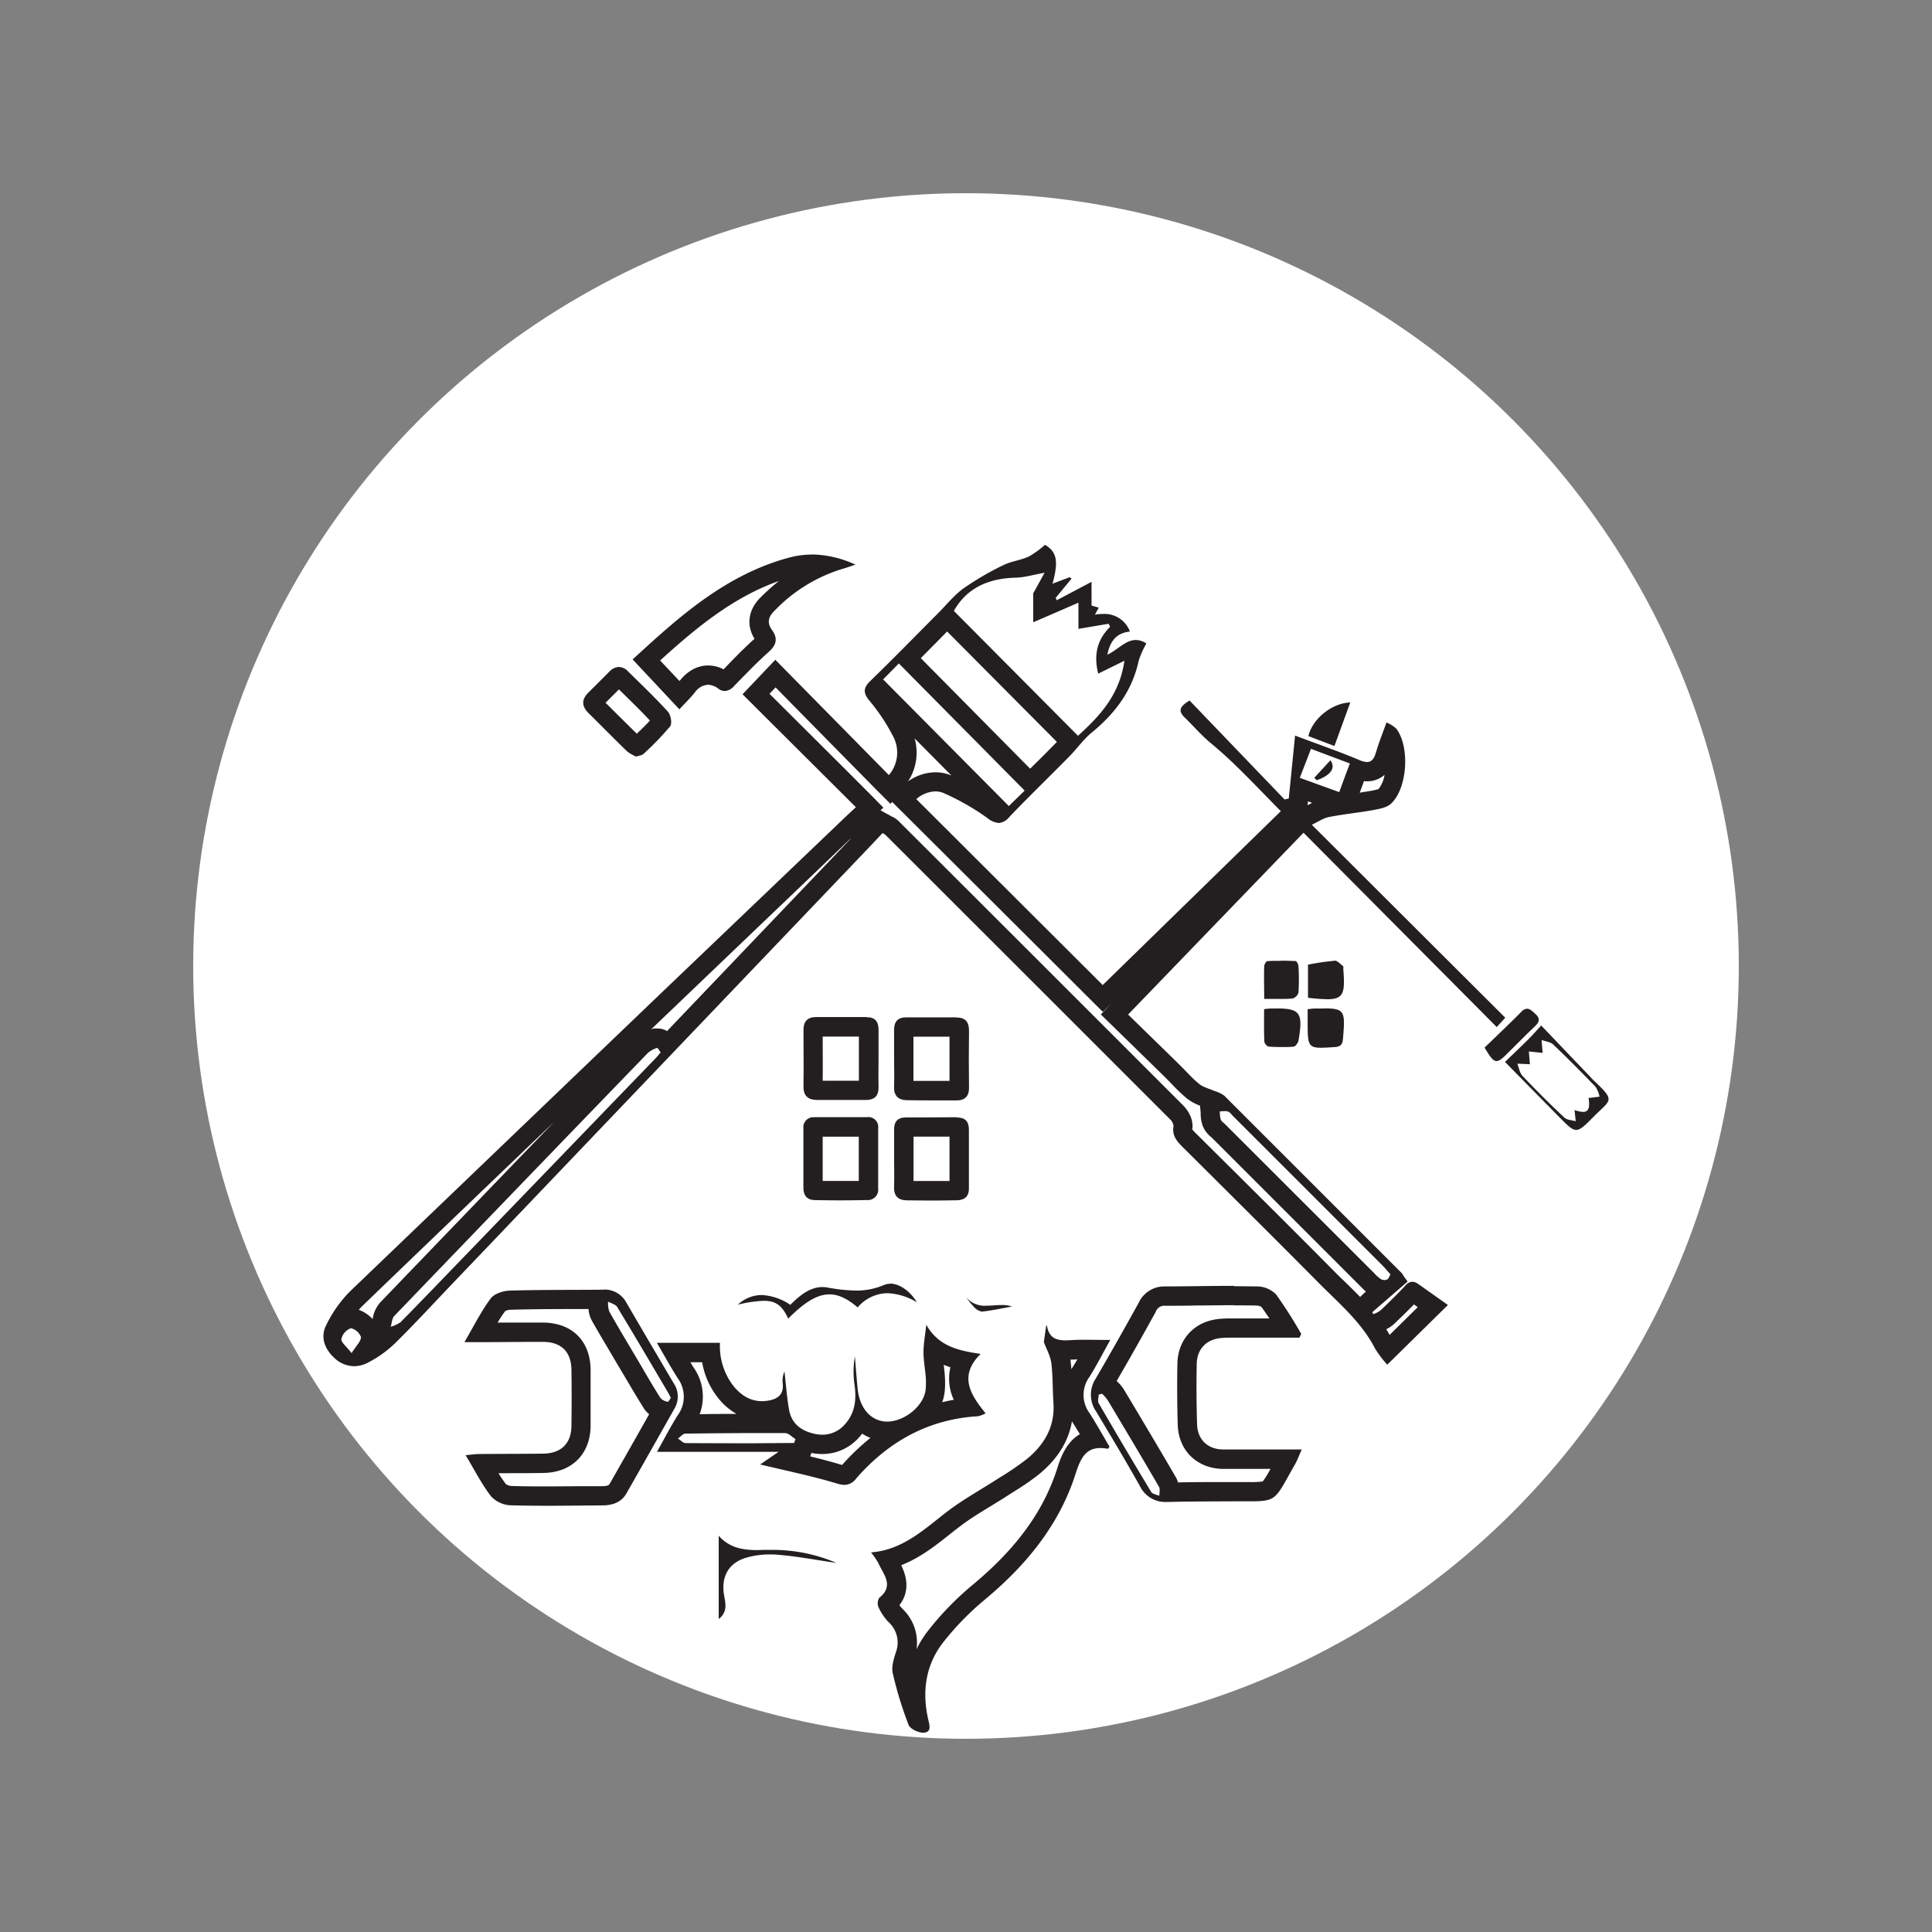 <svg id="Layer_1" data-name="Layer 1" xmlns="http://www.w3.org/2000/svg" viewBox="0 0 500 500"><rect x="0" y="0" width="500" height="500" fill="#808080" stroke="none"/><defs><style>.cls-1{fill:#fff;}.cls-2{fill:#231f20;}</style></defs><circle class="cls-1" cx="250" cy="250" r="200"/><path class="cls-2" d="M245.13,163.44,273.52,192c-.13.14-.25.27-.38.39-1.94,2-3.94,4-5.88,5.89l-.66.66L255.19,187.4,238.3,170.33l2.89-2.92q2-2,3.94-4m-44.42,14.48,5.35,5.44,20.41,20.72,4,4,.41-.52,2.79,2.77,37.13,37,11.11,11.09,3.5,3.48,2.25-2.2-2.77,2.87,3.56,3.47,3.78,3.69,9.34,9.13,1.6,1.63a44.5,44.5,0,0,0,4,3.82,12.37,12.37,0,0,0,3.39,1.86l.17,1.8c0,.12,0,.24,0,.36a9.08,9.08,0,0,0,.54,3.09,7.14,7.14,0,0,0,2.21,2.92l.11.09,1,1,37.59,37.59.26.26c.29.3.64.66,1.05,1L352,335.64c-1.38-1.42-2.78-2.79-4.17-4.15-1-.93-2-1.9-2.89-2.84-9.65-9.73-19.52-19.55-29.06-29l-6.32-6.28a10.2,10.2,0,0,1-1-1.07c.48-3.1-1.69-5.55-2.37-6.23-24.29-24.3-49-49-72.92-72.86l-.69-.69a5.62,5.62,0,0,0-1.47-1.05l-.37-.19-2.86-1.57.74-.69L225,205.34,218.67,199l-19.52-19.44,1.56-1.65m36,13.19,1.28,1.3,8.24,8.3a10.61,10.61,0,0,0-4.13-.83,12.32,12.32,0,0,0-7.1,2.36,13.61,13.61,0,0,0,1.71-11.13m121.61,9.45a7.87,7.87,0,0,1-1.57,3.66,15,15,0,0,1-2.11.49h-.05c-.89.16-1.78.3-2.69.44l1-2.71.1-.28a7.31,7.31,0,0,0,.8.05,6.75,6.75,0,0,0,4.51-1.66m-19.8,6.84,1.07.39-.93.49-.24.13.1-1m-118.43,9.75-47.45,49.7a4.85,4.85,0,0,0-2.51-.67h-1l-.64.25,6.49-6.2q16.8-16.08,33.61-32.13l11.47-11m-76.9,73.52c-16.2,16.78-30.74,31.88-44.71,46.42a8.22,8.22,0,0,0-2,4.36v0a9,9,0,0,0-3.59-2.41c.36-.41.72-.8,1.09-1.15,16.32-15.74,32.89-31.62,49.23-47.26m222.74,47,1,.73-7.28,7.17q-.42-.75-.87-1.47a7.75,7.75,0,0,0,2-1.34c1.76-1.68,3.49-3.34,5.18-5.09M270.44,141a23.71,23.71,0,0,1-4.13,3c-2.12,1-4.57,1.23-6.65,2.26a75.65,75.65,0,0,0-10.29,6c-2.48,1.79-4.45,4.3-6.64,6.49-5.81,5.83-11.56,11.73-17.47,17.46-1.9,1.85-1.9,3.13-.22,5.17a49.31,49.31,0,0,1,6,9,8.94,8.94,0,0,1-1,10.21l-29.39-29.84-8.48,8.93,29.33,29.22-2.15,2q-23.91,22.86-47.82,45.7Q131,295.44,90.46,334.33a32.49,32.49,0,0,0-6,8.54c-1.61,3.1-.51,6.13,2,8.5a7.56,7.56,0,0,0,5.18,2.2,7.71,7.71,0,0,0,3.53-.9,29.19,29.19,0,0,0,7.1-5.07c5.16-5.08,10.07-10.43,15.08-15.67L224.77,219.45c1.25-1.31,2.49-2.64,3.62-3.84a4.49,4.49,0,0,1,.7.39q36.82,36.76,73.61,73.56a2.82,2.82,0,0,1,1,1.94c-.41,2.39.88,3.86,2.38,5.36,11.8,11.75,23.63,23.48,35.36,35.31,5.21,5.25,10.94,10.06,14.42,16.83a28.94,28.94,0,0,0,3.16,4.18l15.7-15.45c-2.58-1.82-5.12-3.63-7.67-5.42a2.74,2.74,0,0,0-1.55-.59,2.43,2.43,0,0,0-1.76.95c-2.06,2.23-4.25,4.34-6.44,6.44a7.82,7.82,0,0,1-1.86,1l-.31-.5,9.17-7.95-1.06-1.45a3.83,3.83,0,0,0-.46-.72q-23-23-45.94-45.93a8.62,8.62,0,0,0-2.57-1.23c-1.33-.6-2.86-.93-3.94-1.82-1.89-1.53-3.5-3.42-5.25-5.13-4.32-4.23-8.65-8.45-13.13-12.82l45.4-47.05,50,50.29,2.21-2.41L339.5,213.45c1.62-.76,2.95-1.71,4.41-2,3.82-.75,7.71-1.12,11.54-1.82,1.59-.29,3.47-.63,4.56-1.65,4.27-4,4.91-14.83,1.31-19.45a9.26,9.26,0,0,0-2.5-1.56c-1,2.81-2,5.26-2.73,7.77-.49,1.66-1.14,2.47-2.31,2.47a5.22,5.22,0,0,1-1.95-.5c-5.29-2.23-10.72-4.1-16.67-6.34-.56,5.68-1.09,11-1.63,16.29l-1.09.24-24.58-25.6c-2.36,1.43-3.16,2.55-1.27,4.38,2.31,2.23,4.33,4.65,6.89,6.75,6.38,5.27,12,11.49,18,17.5l-46.1,45c-16.16-16.13-32.16-32.08-48.24-48.12a7.88,7.88,0,0,1,4.89-2,5.61,5.61,0,0,1,2.37.52,63.13,63.13,0,0,1,11.07,6.33,5.45,5.45,0,0,0,3,1.33,3.86,3.86,0,0,0,2.7-1.51c5.07-5.32,10.37-10.42,15.52-15.66,2-2,3.67-4.46,5.87-6.25,6-4.93,10.46-10.77,12.12-18.54a23.17,23.17,0,0,1,2-4.49,4.92,4.92,0,0,0-2.73-.91c-2.66,0-4.77,2.61-7.37,3.81.7-3.38,2.2-5.6,5.84-6a7,7,0,0,0-6.92-4.55,13.53,13.53,0,0,0-2.14.18l1-1.81-1.87-.55v-6.13l-9,4.76-.29-.6,4.12-5-.5-.36-4.43,1.68c1.65-6,1.05-8.3-2-10.1ZM279,190.44,246.86,158.1c3.39-6,9-8.42,16-8.6,2.31-.06,4.61-.76,7.47-1.27-.94,1.72-2,3.64-2.94,5.34v7.48c3.87-1.67,7.47-3.23,11.71-5.08v6.78l7.81-1.32.39.79c-3.51,3.45-4.25,7.5-3.08,12.12L291,171c-1.3,9-6.46,14.35-12,19.41ZM261.08,208.6l-32.53-32.77,4.07-4.13,32.56,32.91-4.1,4ZM346.59,205l-10.2-3.7,2.89-7.5,10.07,3.79c-1,2.59-1.81,4.83-2.76,7.41ZM101.11,343.41c.3-1,.32-2.2.94-2.85q32.78-34.11,65.66-68.1a6.81,6.81,0,0,1,2.38-1.27h0c.13,0,.53.69.89,1.17-.64.75-1.18,1.43-1.78,2l-47.53,49.25c-6,6.2-11.94,12.42-18,18.57a8.45,8.45,0,0,1-2.59,1.19Zm257.05-12.16a1.54,1.54,0,0,1-.7-.15,8.49,8.49,0,0,1-1.75-1.54L317.11,291c-.41-.41-1-.77-1.19-1.27a8.05,8.05,0,0,1-.23-2.1c.43,0,.89-.07,1.33-.07a2.76,2.76,0,0,1,.77.1c.51.16.89.74,1.3,1.16q19.31,19.29,38.6,38.59c.74.74,1.41,1.56,2.16,2.4-.33.56-.48,1.15-.83,1.3a2.17,2.17,0,0,1-.86.18ZM91,350.19c-1.34-1.74-2.76-2.79-2.65-3.65a3.88,3.88,0,0,1,2.42-2.78h.11A3.65,3.65,0,0,1,93.41,346c.07,1.08-1.21,2.24-2.4,4.16Z"/><path class="cls-2" d="M278.84,351.77c-.38.66-.77,1.3-1.16,1.93-.14.22-.28.44-.4.66-.06-.73-.13-1.47-.22-2.22a2.7,2.7,0,0,0,0-.28l.64,0,1.18-.05m-1.44,16.07c.11.18.22.37.34.55.57.89,1.13,1.81,1.68,2.73-3.73,2.21-5.1,6.52-5.8,8.71-3.54,11.17-10.52,20.81-22,30.34a77.13,77.13,0,0,0-11.54,11.9,26.94,26.94,0,0,0-2.93,4.71,12,12,0,0,0-3.64-10.46,7,7,0,0,1-.78-.95c3-3.88,1.62-7.93.46-10.34,4.86-1.9,8.8-5,12.4-7.86.92-.73,1.79-1.41,2.67-2.08,2.58-2,5.38-3.67,8.34-5.49,1.52-.93,3.09-1.9,4.64-2.9l1.57-1a60.51,60.51,0,0,0,6.15-4.29c4.71-3.88,7.53-8.43,8.41-13.57m-6.66-24.78s0,0,0,0c-.19,1.36-.4,2.79-.6,4.22.69,1.87,1.7,3.61,1.93,5.45.42,3.39.32,6.84.55,10.25.42,6.14-2.31,10.81-6.84,14.54a77.32,77.32,0,0,1-7.26,4.95c-4.43,2.88-9.09,5.42-13.28,8.6-6,4.58-11.51,10-19.83,10.65a19.61,19.61,0,0,1,1.89,2.75c1.29,2.94,4.2,5.85.24,9a2.71,2.71,0,0,0-.18,2.48,13.89,13.89,0,0,0,2.6,3.82,7.13,7.13,0,0,1,1.89,7.77c-.55,1.74-1.2,3.76-.82,5.42a96.27,96.27,0,0,0,4.11,13.42c.4,1,2.44,2,3.76,2h.18c2.08-.16,1.45-2,1.12-3.49-1.62-7.16-.67-14,3.83-19.82A73.21,73.21,0,0,1,254.85,414c10.69-8.9,19.3-19.31,23.54-32.67,1.27-4,2.67-6.58,6.37-6.58a10.08,10.08,0,0,1,1.95.2h0c.08,0,.21-.27.43-.54-1.7-2.88-3.35-5.87-5.2-8.74a7.92,7.92,0,0,1,0-9.32c1.89-3,3.5-6.18,5.4-9.57-2.23,0-4.27-.05-6.23-.05-1.26,0-2.48,0-3.7.09-.54,0-1.07.06-1.58.06-2.37,0-4.33-.55-4.88-3.73,0-.06-.14-.1-.18-.1Z"/><path class="cls-2" d="M152.31,338.77a7.25,7.25,0,0,0,.89,3.06c1.93,3.43,4,6.84,5.93,10.15l1.67,2.81c.4.67.8,1.35,1.19,2,1.48,2.5,3,5.1,4.61,7.63A6.1,6.1,0,0,0,168,366c-3.42,6.08-6.9,12.18-10.21,18-.12.23-.34.61-1.94.62l-3.63,0c-3.39,0-6.89.06-10.32.06-3.61,0-6.77,0-9.67-.12a3,3,0,0,1-1.3-.47c-.67-.89-1.31-1.83-1.93-2.83h2.59c2.95,0,6,0,9-.06,7.4-.08,12.22-4.89,12.26-12.26,0-5.63,0-10.23,0-14.49-.1-7.47-4.83-12.13-12.35-12.17h-2.56c-2.87,0-5.73,0-8.6,0h-.56c.64-1.07,1.28-2.06,2-3a3.7,3.7,0,0,1,1.24-.31c5.47-.17,11.06-.18,16.47-.2h3.93m3.92-5h-.08c-8.13.08-16.27,0-24.39.24-1.69.06-4,.82-4.9,2.06-2.42,3.24-4.24,6.93-6.78,11.28h4.16c4.54,0,9.09-.07,13.63-.07h2.53c4.74,0,7.31,2.55,7.38,7.23s.06,9.6,0,14.4c0,4.62-2.65,7.24-7.32,7.29-5.48.07-11,.05-16.45.1-1,0-2,.16-3.62.3,2.36,3.92,4.17,7.52,6.59,10.65a7.32,7.32,0,0,0,5,2.32c3.27.09,6.54.12,9.81.12,4.66,0,9.33-.06,14-.1,2.55,0,4.88-.73,6.25-3.14q6.26-11,12.45-22a6.09,6.09,0,0,0-.23-6.43q-6.12-10.36-12.19-20.76a6.42,6.42,0,0,0-5.9-3.53Zm16.47,29h0a3.24,3.24,0,0,1-1.86-.93c-2-3.13-3.83-6.34-5.72-9.54-2.53-4.28-5.1-8.54-7.55-12.87a7,7,0,0,1-.31-2.57c.8.45,1.93.69,2.35,1.37,4.4,7.25,8.7,14.57,13,21.87.3.5.55,1,.9,1.69-.27.34-.62,1-.81,1Z"/><path class="cls-2" d="M319.36,337.83c2.15,0,4.08,0,5.91.05a3.23,3.23,0,0,1,1.17.33c.73,1,1.41,2,2.07,3h-9.3c-1.21,0-2.2,0-3.11.08-6.69.39-11.27,5.07-11.39,11.65-.1,5.28-.07,10.6.09,15.82.2,6.65,5,11.33,11.76,11.39,2.68,0,5.37,0,8.1,0h4.14a24.87,24.87,0,0,1-2,3.25,23.86,23.86,0,0,1-3.49.16h-4.18l-3.49,0c-3.53,0-7.15,0-10.77.09a5.86,5.86,0,0,0-.6-1.41c-4.52-7.77-9.24-15.68-13.32-22.49a10.41,10.41,0,0,0-1.68-2.08,3.57,3.57,0,0,1-.27-.28c3.27-5.62,6.58-11.49,10.1-17.88a2.34,2.34,0,0,1,2.48-1.58c2.69,0,5.38,0,8.06-.07,3.2,0,6.5-.08,9.73-.08h0m0-5c-5.94,0-11.87.13-17.81.15a7.27,7.27,0,0,0-6.84,4.17q-5.46,9.92-11.15,19.68a7.64,7.64,0,0,0,.12,8.54c3.84,6.37,7.65,12.76,11.3,19.24a7.27,7.27,0,0,0,6.85,4.15h.27c5.69-.14,11.37-.14,17-.17h4.15c7.34,0,6.69-.45,11.86-9.53.63-1.1,1.06-2.31,1.77-3.89H324.66c-2.72,0-5.39,0-8.06,0-4,0-6.68-2.51-6.8-6.54-.16-5.19-.18-10.39-.09-15.58.08-4,2.63-6.51,6.68-6.75.94-.06,1.88-.07,2.82-.07l3.25,0h13.82l.49-.94A114.65,114.65,0,0,0,330.25,335a7,7,0,0,0-4.89-2.08c-2,0-4-.05-6-.05ZM300,387.11c-.71-.32-1.74-.44-2.07-1q-6.9-11.42-13.59-22.95c-.33-.57,0-1.49,0-2.26l.89-.19a11.06,11.06,0,0,1,1.43,1.64c4.46,7.46,8.92,14.92,13.29,22.43.34.59.07,1.53.09,2.31Z"/><path class="cls-2" d="M181.72,352.57a20.32,20.32,0,0,0,4.23,9.35,16.33,16.33,0,0,0,4.66,4c-3,0-6.19,0-9.54.08a13,13,0,0,0-1.51-12c-.31-.47-.61-1-.91-1.45h3.07m62.55.68c.57.23,1.13.44,1.69.63a12.93,12.93,0,0,0,.88,8.4c-1,.18-2,.39-3,.63a11.65,11.65,0,0,0,.67-3,24.63,24.63,0,0,0,0-4c-.07-.91-.17-1.78-.27-2.62v-.05m-21.13,17.81a12.9,12.9,0,0,0,2.16,1.1,58.8,58.8,0,0,0-7.33,7l-.26-.07c-2.66-.8-5.35-1.5-8-2.15l.31-.89a15.1,15.1,0,0,0,2.8.28,12.65,12.65,0,0,0,9.77-4.58c.2-.23.4-.47.58-.71m16.58-28.14c-.3,2.69-.7,4.82-.72,6.94s.4,4.28.57,6.43a20.49,20.49,0,0,1,0,3.23c-.38,4.37-5.51,8.44-10,8.44a6.88,6.88,0,0,1-1.64-.2c-3.36-.86-5.59-4-6-8.53-.26-2.71-.46-5.42-.68-8.13a22.74,22.74,0,0,0-.08,7.45c.49,3.64.14,7.07-2.36,9.94a7.72,7.72,0,0,1-6,2.86,9.85,9.85,0,0,1-2.51-.35c-3.2-.83-5.49-2.73-6.08-6.06s-.82-6.62-1.2-9.94a6.07,6.07,0,0,0-.47,2.95c.4,3.09-1.36,4.24-4,4.62a10.92,10.92,0,0,1-1.37.1c-3,0-5.39-1.51-7.34-3.9a16.77,16.77,0,0,1-3.51-11.2H170c1.93,3.3,3.56,6.29,5.4,9.16a8.12,8.12,0,0,1,0,9.58c-1.85,2.91-3.42,6-5.37,9.47h31.48l-4.78,3.27c6.57,1.59,13.17,2.93,19.59,4.85a8.35,8.35,0,0,0,2.29.44,3.88,3.88,0,0,0,3-1.7c8.33-9.51,18.67-15.32,31.53-16.07a8.08,8.08,0,0,0,1.93-.75c-4-4.92-7-9.72-1.28-15.38-5.62-.84-10.81-1.86-14.05-7.52Zm-45.19,30.65q-8.55,0-17.09-.05c-.66,0-1.32-.77-2-1.17.65-.45,1.29-1.27,1.95-1.28,5.92-.08,11.85-.14,17.78-.14q4,0,8,0c.9,0,1.8,1,2.7,1.56l-.35,1Z"/><path class="cls-2" d="M201.59,150.35a58.09,58.09,0,0,0-4.77,4.27c-3.18,3.17-3.74,7.12-1.56,10.69-2.84,2.57-5.47,5.27-8,7.91a8.84,8.84,0,0,0-4-1c-1.87,0-4.65.66-7.24,3.82l-.18.2-5-5.31c9.16-8.31,18.82-16.37,30.77-20.58m8.5-6.83a22.57,22.57,0,0,0-5.93.8c-16.62,4.48-28.8,15.64-40.45,26.34l12.09,12.91c1.37-1.48,2.78-2.85,4-4.36a4.52,4.52,0,0,1,3.38-2,4.68,4.68,0,0,1,2.69,1,2.82,2.82,0,0,0,1.69.63,3.48,3.48,0,0,0,2.42-1.31c2.92-3,5.85-6.06,9-8.87,2-1.79,2.32-3.51.8-5.61-1.33-1.85-1-3.37.58-4.92a40.81,40.81,0,0,1,17.8-10.95c.86-.24,1.71-.55,3.21-1.05a27.78,27.78,0,0,0-11.28-2.64Z"/><path class="cls-2" d="M245.73,294.16c0,3.86,0,7.66,0,11.48-1.62,0-3.3,0-5,0l-4.31,0c0-1,0-2,0-3v-5.32c0-1,0-2.09,0-3.16h3.12l6.19,0m-9.37,13.28h0m11.22-18.3h-.1q-4,0-7.94.05l-5,0h-.06c-2.22,0-3.12,1.12-3.09,3.25,0,2.35,0,4.7,0,7.05h0c0,2.55.09,5.1,0,7.64-.11,2.39,1.08,3.49,3.28,3.52,2,0,4,.05,6.07.05q3.43,0,6.85-.07c1.84,0,3.18-.84,3.16-3,0-5.09,0-10.18,0-15.27,0-2.19-1-3.16-3.16-3.16Z"/><path class="cls-2" d="M212.91,294.17h9.34c0,2.1,0,4.21,0,6.31v5.14c-1.66,0-3.33,0-5,0l-4.34,0c0-.31,0-.62,0-.92h0v-7.3c0-1.08,0-2.16,0-3.25m-2.09-5a2.6,2.6,0,0,0-2.9,2.91c0,2.54,0,5.09,0,7.64h0c0,2.54,0,5.09,0,7.64,0,2.05.94,3.21,2.92,3.24q3.21.07,6.44.07,3.52,0,7.07-.08a2.69,2.69,0,0,0,2.92-3c0-5.19,0-10.38,0-15.57a2.56,2.56,0,0,0-2.89-2.88H210.82Z"/><path class="cls-2" d="M212.9,268.26h9.38c0,.94,0,1.88,0,2.82v3.06c0,.68,0,1.35,0,2,0,1.16,0,2.35,0,3.55h-9.37c.06-3.84,0-7.7,0-11.47m-1.67,11.45h0m13-16.46h-.07l-5.38,0-7.54,0h0c-2.32,0-3.33,1.16-3.31,3.46,0,4.79.08,9.59,0,14.38-.06,2.54,1.17,3.6,3.51,3.62,1.82,0,3.64,0,5.46,0,2.39,0,4.77,0,7.16,0s3.37-1.18,3.3-3.51,0-4.69,0-7c0-2.55,0-5.09,0-7.63,0-2.09-.83-3.28-3.07-3.28Z"/><path class="cls-2" d="M236.38,266.38h0m9.35,1.88c0,3.83,0,7.68,0,11.48h-3.41c-1.88,0-3.82,0-5.92,0,0-1.19,0-2.36,0-3.5,0-.69,0-1.37,0-2.06v-5.89h9.35m1.79-5h-.05l-7.12,0c-1.93,0-3.87,0-5.8,0h-.05c-2.21,0-3.14,1.14-3.13,3.27,0,2.54,0,5.09,0,7.63,0,2.35.09,4.71,0,7.05s1.09,3.46,3.3,3.49q3.83.06,7.66.06c1.75,0,3.51,0,5.26,0,2.07,0,3.21-1.06,3.17-3.32q-.1-7.33,0-14.68c0-2.32-.91-3.46-3.23-3.46Z"/><path class="cls-2" d="M160.2,178.44l1.33,1.3c2.33,2.29,4.55,4.46,6.67,6.73-1,1.14-2.19,2.26-3.4,3.41-1.66-1.63-3.33-3.3-5-4.93-1-1-2-2-3.08-3.08,1-1,1.92-1.91,2.87-2.87l.56-.56m-4.48,2.39h0m4.49-8.22a3.58,3.58,0,0,0-2.49,1.24c-1.8,1.8-3.59,3.6-5.4,5.39s-1.76,3.53.05,5.32c3.34,3.29,6.62,6.65,10,9.92a11,11,0,0,0,2.31,1.33c.82-.28,1.51-.32,1.88-.68a74.08,74.08,0,0,0,6.92-7.15c.57-.71.17-3-.58-3.8-3.28-3.62-6.84-7-10.31-10.42a3.4,3.4,0,0,0-2.37-1.15Z"/><path class="cls-2" d="M398.88,265.39c-1.48,1.59-2.37,2.62-3.34,3.58-1.94,1.92-3.93,3.81-6.05,5.86l14.06,14.28c2.17,2.2,3.27,3.31,4.37,3.31s2.22-1.1,4.41-3.32c4.58-4.66,5.94-4,0-9.6-.29-.27-.54-.58-.81-.86l-12.67-13.25Zm.36,7.12c-.1-1.12-.19-2.24-.28-3.36,1,.37,2.28.48,3,1.16,3.75,3.57,7.41,7.25,11,11a7.37,7.37,0,0,1,1,2.51l-2.84.34c.39,2.5,0,3.6-1.41,3.6a7.24,7.24,0,0,1-2.22-.49c.1,1,.21,1.94.31,2.91-1-.3-2.31-.31-3-1q-5.54-5.2-10.78-10.74c-.73-.78-.91-2.09-1.34-3.16l3.26.14-.27-3.3,3.53.36Z"/><path class="cls-2" d="M230.36,332.24a4.17,4.17,0,0,0-1.63.33A17.91,17.91,0,0,1,221.4,334a43.81,43.81,0,0,1-7.28-.8,7.85,7.85,0,0,0-1.26-.11c-3.32,0-6,2.27-8.32,4.6a14.52,14.52,0,0,0-7.45-2.54,9.12,9.12,0,0,0-6.14,2.5,32.54,32.54,0,0,1,6.7-1c3.31,0,4.82,1.36,6.34,4.61,4.19-4.23,7.48-6.28,10.67-6.28,2.38,0,4.7,1.15,7.3,3.38a10.27,10.27,0,0,1,7.71-3.68,15.94,15.94,0,0,1,7.61,2.34c-1.57-2.67-4.37-4.83-6.92-4.83Z"/><path class="cls-2" d="M342.71,261c-.75,0-1.6,0-2.56,0-.39,0-.78.08-1.73.18v3.32c0,5.52,0,6.66,3.44,6.66.93,0,2.1-.08,3.58-.18s2-.64,2.12-2.09c.58-7,.62-7.93-4.85-7.93Z"/><path class="cls-2" d="M345.28,248.66h0a60.12,60.12,0,0,0-6.77,1c-.05,0,0,.36,0,.56v8a48.45,48.45,0,0,0,5,.38c4.34,0,4.61-1.74,4.13-7.95,0-.19.06-.49,0-.57-.72-.53-1.5-1.47-2.22-1.47Z"/><path class="cls-2" d="M186,397.52V419c2.27-1.76,1.81-3.87,1.43-5.94-.88-4.77.92-8.45,5.55-9.89a21.52,21.52,0,0,1,6.28-.88c.69,0,1.38,0,2.05.08,4.84.39,9.63,1.31,15.19,2.12a41.86,41.86,0,0,0-16.78-3.38c-.64,0-1.29,0-1.93,0s-1.26.05-1.88.05c-3.71,0-7.23-.63-9.91-3.72Z"/><path class="cls-2" d="M330.48,261c-.51,0-1,0-1.62,0-.39,0-.77.07-1.71.16,0,2.91-.06,5.62.05,8.33,0,.5.71,1.35,1.13,1.38,1.11.07,2.23.11,3.35.11s2.07,0,3.1-.11c.48,0,1.17-1,1.27-1.56,1.2-7,.56-8.33-5.57-8.33Z"/><path class="cls-2" d="M331.47,248.66c-1.16,0-2.32,0-3.48.08-.31,0-.81.85-.82,1.31-.08,2.71,0,5.42,0,8.47,1.45,0,2.8,0,4.09,0,1.12,0,2.19,0,3.25-.11a2.25,2.25,0,0,0,1.54-1.55,58.45,58.45,0,0,0,0-6.75c0-.49-.46-1.37-.74-1.39q-1.92-.09-3.84-.09Z"/><path class="cls-2" d="M395.23,261.05a2.17,2.17,0,0,0-1.49.79c-3.1,3.12-6.3,6.15-9.53,9.28,1.42,2.39,2.19,3.48,3.09,3.48.72,0,1.54-.7,2.85-2,2.38-2.34,4.69-4.73,7.1-7,1.13-1.09,1.42-2,.13-3.17-.72-.65-1.36-1.36-2.15-1.36Z"/><path class="cls-2" d="M349.45,181.79c-4.79.15-9.82,4.27-10.85,8.71l6.75,2.57,4.1-11.28Z"/><path class="cls-2" d="M249.72,335.35l.24.3-.24-.3Zm.24.3a24.18,24.18,0,0,0,2.11,2.6,3.64,3.64,0,0,0,2,1.19h.09c2.6-.28,5.16-.85,7.76-1.31a8,8,0,0,0-2.69-.39c-1.28,0-2.61.17-3.9.17a6.33,6.33,0,0,1-5.38-2.26Z"/><path class="cls-2" d="M340.52,196.54h0m3.79.22-4.17,4.53.64.64c3.59-1.29,5-3.15,3.53-5.17Z"/></svg>